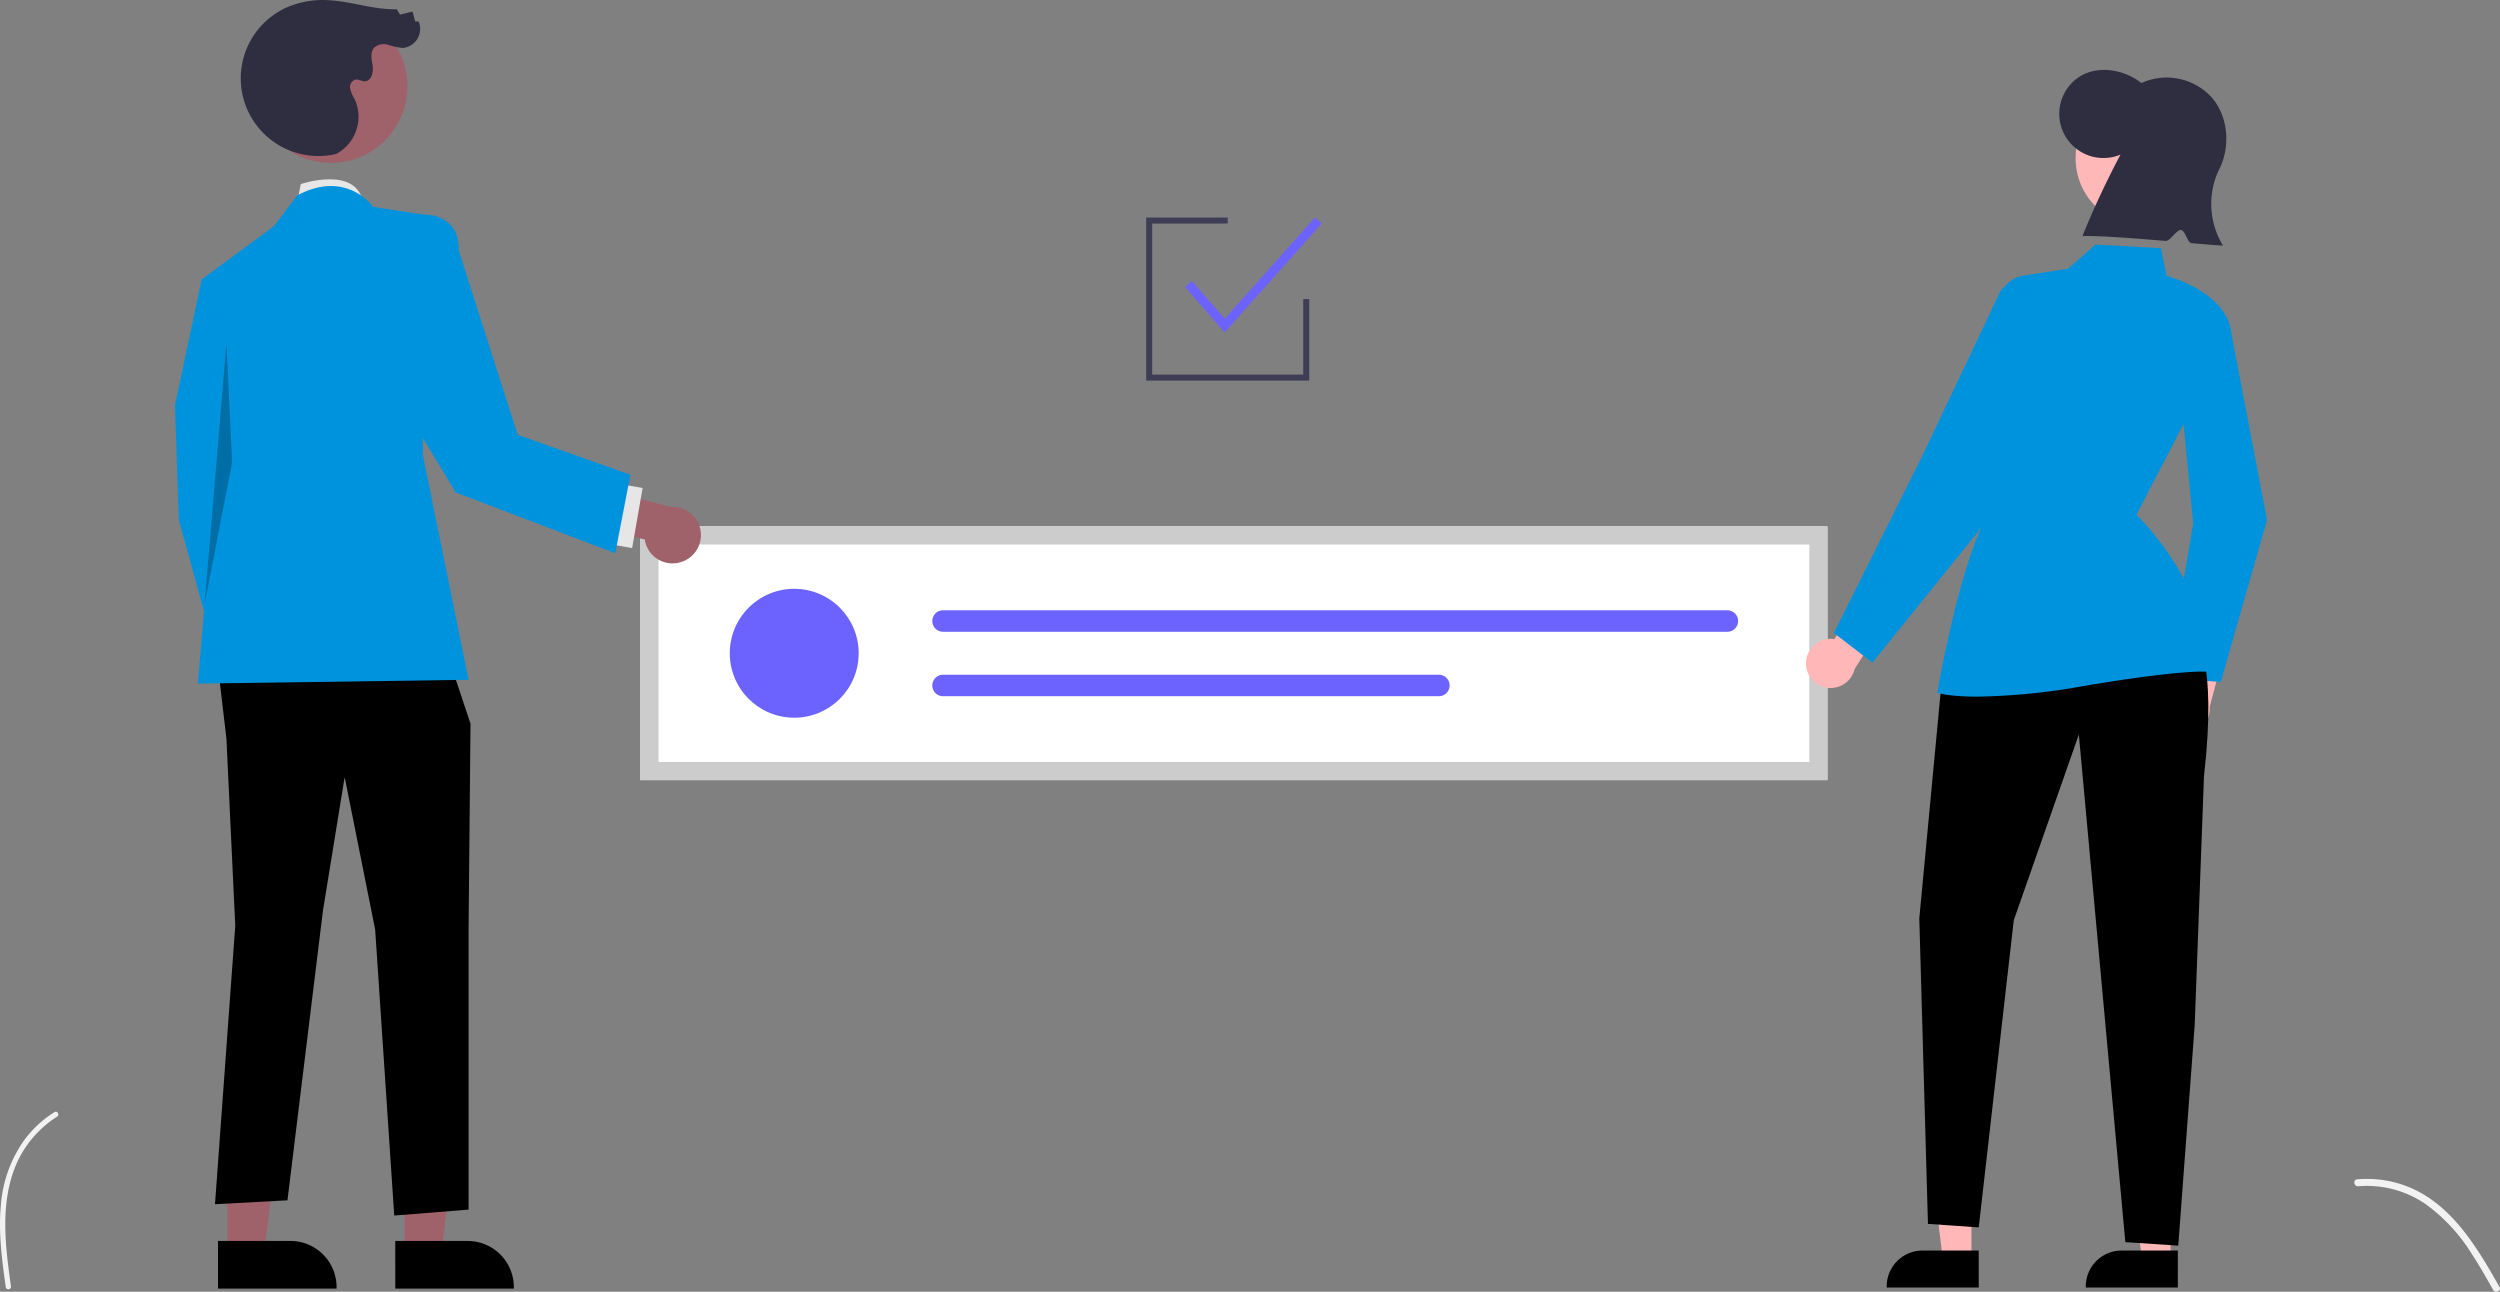 <svg xmlns="http://www.w3.org/2000/svg" width="577.918" height="298.612" viewBox="0 0 577.918 298.612"><rect x="0" y="0" width="577.918" height="298.612" fill="#808080" stroke="none"/><g transform="translate(-54.021 0.015)"><path d="M203.207,644.663c-.858-6.251-1.741-12.582-1.139-18.9a29.724,29.724,0,0,1,5.732-15.585,25.926,25.926,0,0,1,6.652-6.028c.665-.419,1.277.635.615,1.052a24.647,24.647,0,0,0-9.749,11.763c-2.123,5.4-2.463,11.284-2.095,17.018.221,3.468.69,6.912,1.163,10.354a.628.628,0,0,1-.426.75.613.613,0,0,1-.75-.426Z" transform="translate(-147.849 -347.079)" fill="#f2f2f2"/><path d="M1014.92,651.3c-5.474-9.685-11.822-20.449-23.167-23.89a25.851,25.851,0,0,0-9.744-1.006c-1.035.089-.776,1.684.256,1.6a24.017,24.017,0,0,1,15.55,4.114,40.416,40.416,0,0,1,10.688,11.534c1.77,2.7,3.355,5.505,4.941,8.311C1013.95,652.859,1015.43,652.211,1014.92,651.3Z" transform="translate(-383.087 -353.795)" fill="#f2f2f2"/><path d="M688.3,468.918H413.9v-58.65H688.3Z" transform="translate(-211.838 -288.596)" fill="#fff"/><circle cx="14.899" cy="14.899" r="14.899" transform="translate(222.721 136.098)" fill="#6c63ff"/><path d="M513.034,438.042a2.483,2.483,0,1,0,0,4.966h181.3a2.483,2.483,0,1,0,0-4.966Z" transform="translate(-241.005 -296.978)" fill="#6c63ff"/><path d="M513.031,459.38a2.483,2.483,0,1,0-.01,4.966H627.64a2.483,2.483,0,0,0,0-4.966Z" transform="translate(-241.003 -303.418)" fill="#6c63ff"/><path d="M688.3,468.918H413.9v-58.65H688.3Zm-270.208-4.189H684.11V414.457H418.091Z" transform="translate(-211.838 -288.596)" fill="#ccc"/><path d="M917.443,464.762a5.665,5.665,0,0,1,4.512-7.423l3.106-12.568,8.1.025-4.635,17.687a5.7,5.7,0,0,1-11.08,2.28Z" transform="translate(-363.709 -299.009)" fill="#ffb7b7"/><path d="M931.794,426.653l-12.4-.859L925.4,390l-3.823-39.414,12.537-5.14,8.361,43.771-.023.08Z" transform="translate(-364.389 -269.033)" fill="#0093dd"/><path d="M799.808,448.522a5.665,5.665,0,0,1,6.562-5.692l6.793-11.02,7.7,2.495-9.812,15.428a5.7,5.7,0,0,1-11.247-1.211Z" transform="translate(-328.299 -295.097)" fill="#ffb7b7"/><path d="M725.878,406.1h-6.6l-3.138-25.448h9.737Z" transform="translate(-216.123 -114.882)" fill="#ffb7b7"/><path d="M847.8,658.568H826.528V658.3a8.28,8.28,0,0,1,8.28-8.28H847.8Z" transform="translate(-336.363 -360.95)"/><path d="M791.8,406.1h-6.6l-3.138-25.448H791.8Z" transform="translate(-236.017 -114.882)" fill="#ffb7b7"/><path d="M913.721,658.568H892.448V658.3a8.28,8.28,0,0,1,8.28-8.28h12.994Z" transform="translate(-356.257 -360.95)"/><circle cx="15.674" cy="15.674" r="15.674" transform="translate(533.833 20.912)" fill="#ffb8b8"/><path d="M897.818,278.714a10.216,10.216,0,0,1-9.624-17.915c4.172-2.792,10.4-1.868,14.446,1.37a14.112,14.112,0,0,1,16.314,3.386c3.9,4.516,4.331,11.685,1.486,16.95a18.427,18.427,0,0,0,1.081,17.251c-1.224-.05-3.919-.277-7.29-.568-.976-.084-1.4-2.95-2.467-3.042-.943-.081-2.526,2.611-3.515,2.528-7.322-.619-15.519-1.247-19.234-1.124A201.35,201.35,0,0,1,897.818,278.714Z" transform="translate(-353.604 -242.989)" fill="#2f2e41"/><path d="M901.148,446.55s5.094,5.252,1.984,32.371L900.983,536.5l-3.8,50.988-12.232-.813L874.2,469.324l-15.042,42.944-8.1,71-11.736-.813-2-70.6,5.145-54.563Z" transform="translate(-339.62 -299.546)"/><path d="M852.528,421.465c-6.258,0-8.779-.752-8.963-.81l-.29-.091.051-.3c.042-.246,4.246-24.762,10.016-37.632l4.057-52.2a6.883,6.883,0,0,1,5.814-6.288l.054.345-.054-.345,10.32-1.62,6.313-5.558,15.122.836,1.334,6.4c1.809.506,13.744,4.163,14.925,12.922l.015.11-.051.1L889.323,379.4c1.848,1.824,16.45,16.824,17.441,36l.024.461-.45-.1c-.042-.009-4.715-.9-29.288,3.258A149.885,149.885,0,0,1,852.528,421.465Z" transform="translate(-341.417 -260.44)" fill="#0093dd"/><path d="M817.959,417.623l-8.912-6.863,19.892-39.8,18.5-39.006a2.956,2.956,0,0,1,5.521.481l4.58,16.613-14.321,37.258Z" transform="translate(-331.088 -264.452)" fill="#0093dd"/><path d="M494.546,109.7h-37.7V72h18.852v1.4H458.238v34.911h34.911V90.852h1.4Z" transform="translate(-137.869 -21.733)" fill="#3f3d56"/><path d="M478.87,98.566l-9.159-10.517,1.579-1.375,7.6,8.724L499.742,72l1.563,1.394Z" transform="translate(-141.753 -21.734)" fill="#6c63ff"/><path d="M300.2,300.859l.882-4.408s12.966-4.408,14.416,4.408Z" transform="translate(-177.525 -253.915)" fill="#e6e6e6"/><path d="M211.341,400.651h8.5l4.044-32.787H211.34Z" transform="translate(-63.78 -111.021)" fill="#9f616a"/><path d="M332.736,646.847h16.741a10.669,10.669,0,0,1,10.668,10.667v.347H332.737Z" transform="translate(-187.343 -359.993)"/><path d="M152.653,400.651h8.5l4.044-32.787H152.652Z" transform="translate(-46.068 -111.021)" fill="#9f616a"/><path d="M274.048,646.847h16.741a10.669,10.669,0,0,1,10.668,10.667v.347H274.049Z" transform="translate(-169.632 -359.993)"/><path d="M151.169,93.372l-9.7-.882-6.17,29.09.881,26.446,9.7,35.26,13.223-7.934-7.052-36.142Z" transform="translate(-40.832 -27.917)" fill="#0093dd"/><path d="M149.032,216.587,151.2,235.1l2.038,43.194-4.683,64.367,16.749-.9,8.209-66.995,5.014-30.853,7.052,35.26,4.408,66.113,17.189-1.378V278.942l.441-47.369-6.17-18.512Z" transform="translate(-44.833 -64.304)"/><path d="M307.926,302.411s-6.171-8.815-17.63-2.645l-5.289,7.052L268.259,319.16l3.526,41.431L267.377,412.6l62.587-.881L319.386,359.71V304.174Z" transform="translate(-167.619 -254.587)" fill="#0093dd"/><path d="M150.161,113.446l-5.054,60.434,6.377-32.753Z" transform="translate(-43.792 -34.241)" opacity="0.25"/><path d="M417.612,414.221a6.5,6.5,0,0,1-8.519-5.178l-14.423-3.564.028-9.293,20.3,5.32a6.537,6.537,0,0,1,2.616,12.716Z" transform="translate(-206.034 -284.347)" fill="#9f616a"/><rect width="14.104" height="6.171" transform="matrix(0.172, -0.985, 0.985, 0.172, 194.071, 125.625)" fill="#e6e6e6"/><circle cx="17.701" cy="17.701" r="17.701" transform="translate(112.797 2.24)" fill="#9f616a"/><path d="M303.723,271.556a17.956,17.956,0,0,1-11.747-33.748,21,21,0,0,1,9.914-1.779c5.294.278,10.439,2.235,15.739,2.091l.768,1.235,2.895-.7.62,2.3.763-.026a4.389,4.389,0,0,1-3.714,6.141,17.152,17.152,0,0,1-3.336-.727,3.36,3.36,0,0,0-3.2.663c-1,1.1-.565,2.8-.356,4.273s-.312,3.446-1.795,3.494c-.757.024-1.477-.519-2.221-.376a1.8,1.8,0,0,0-1.178,2.086,8.3,8.3,0,0,0,1.037,2.421,9.751,9.751,0,0,1-3.868,12.438" transform="translate(-171.903 -236)" fill="#2f2e41"/><path d="M332.847,310.429l4.207-3.406s8.491-.59,8.338,8.412l13.587,42.5,26.066,9.234-3.512,18.147-36.879-14.049-18.732-31.048Z" transform="translate(-185.286 -257.436)" fill="#0093dd"/></g></svg>